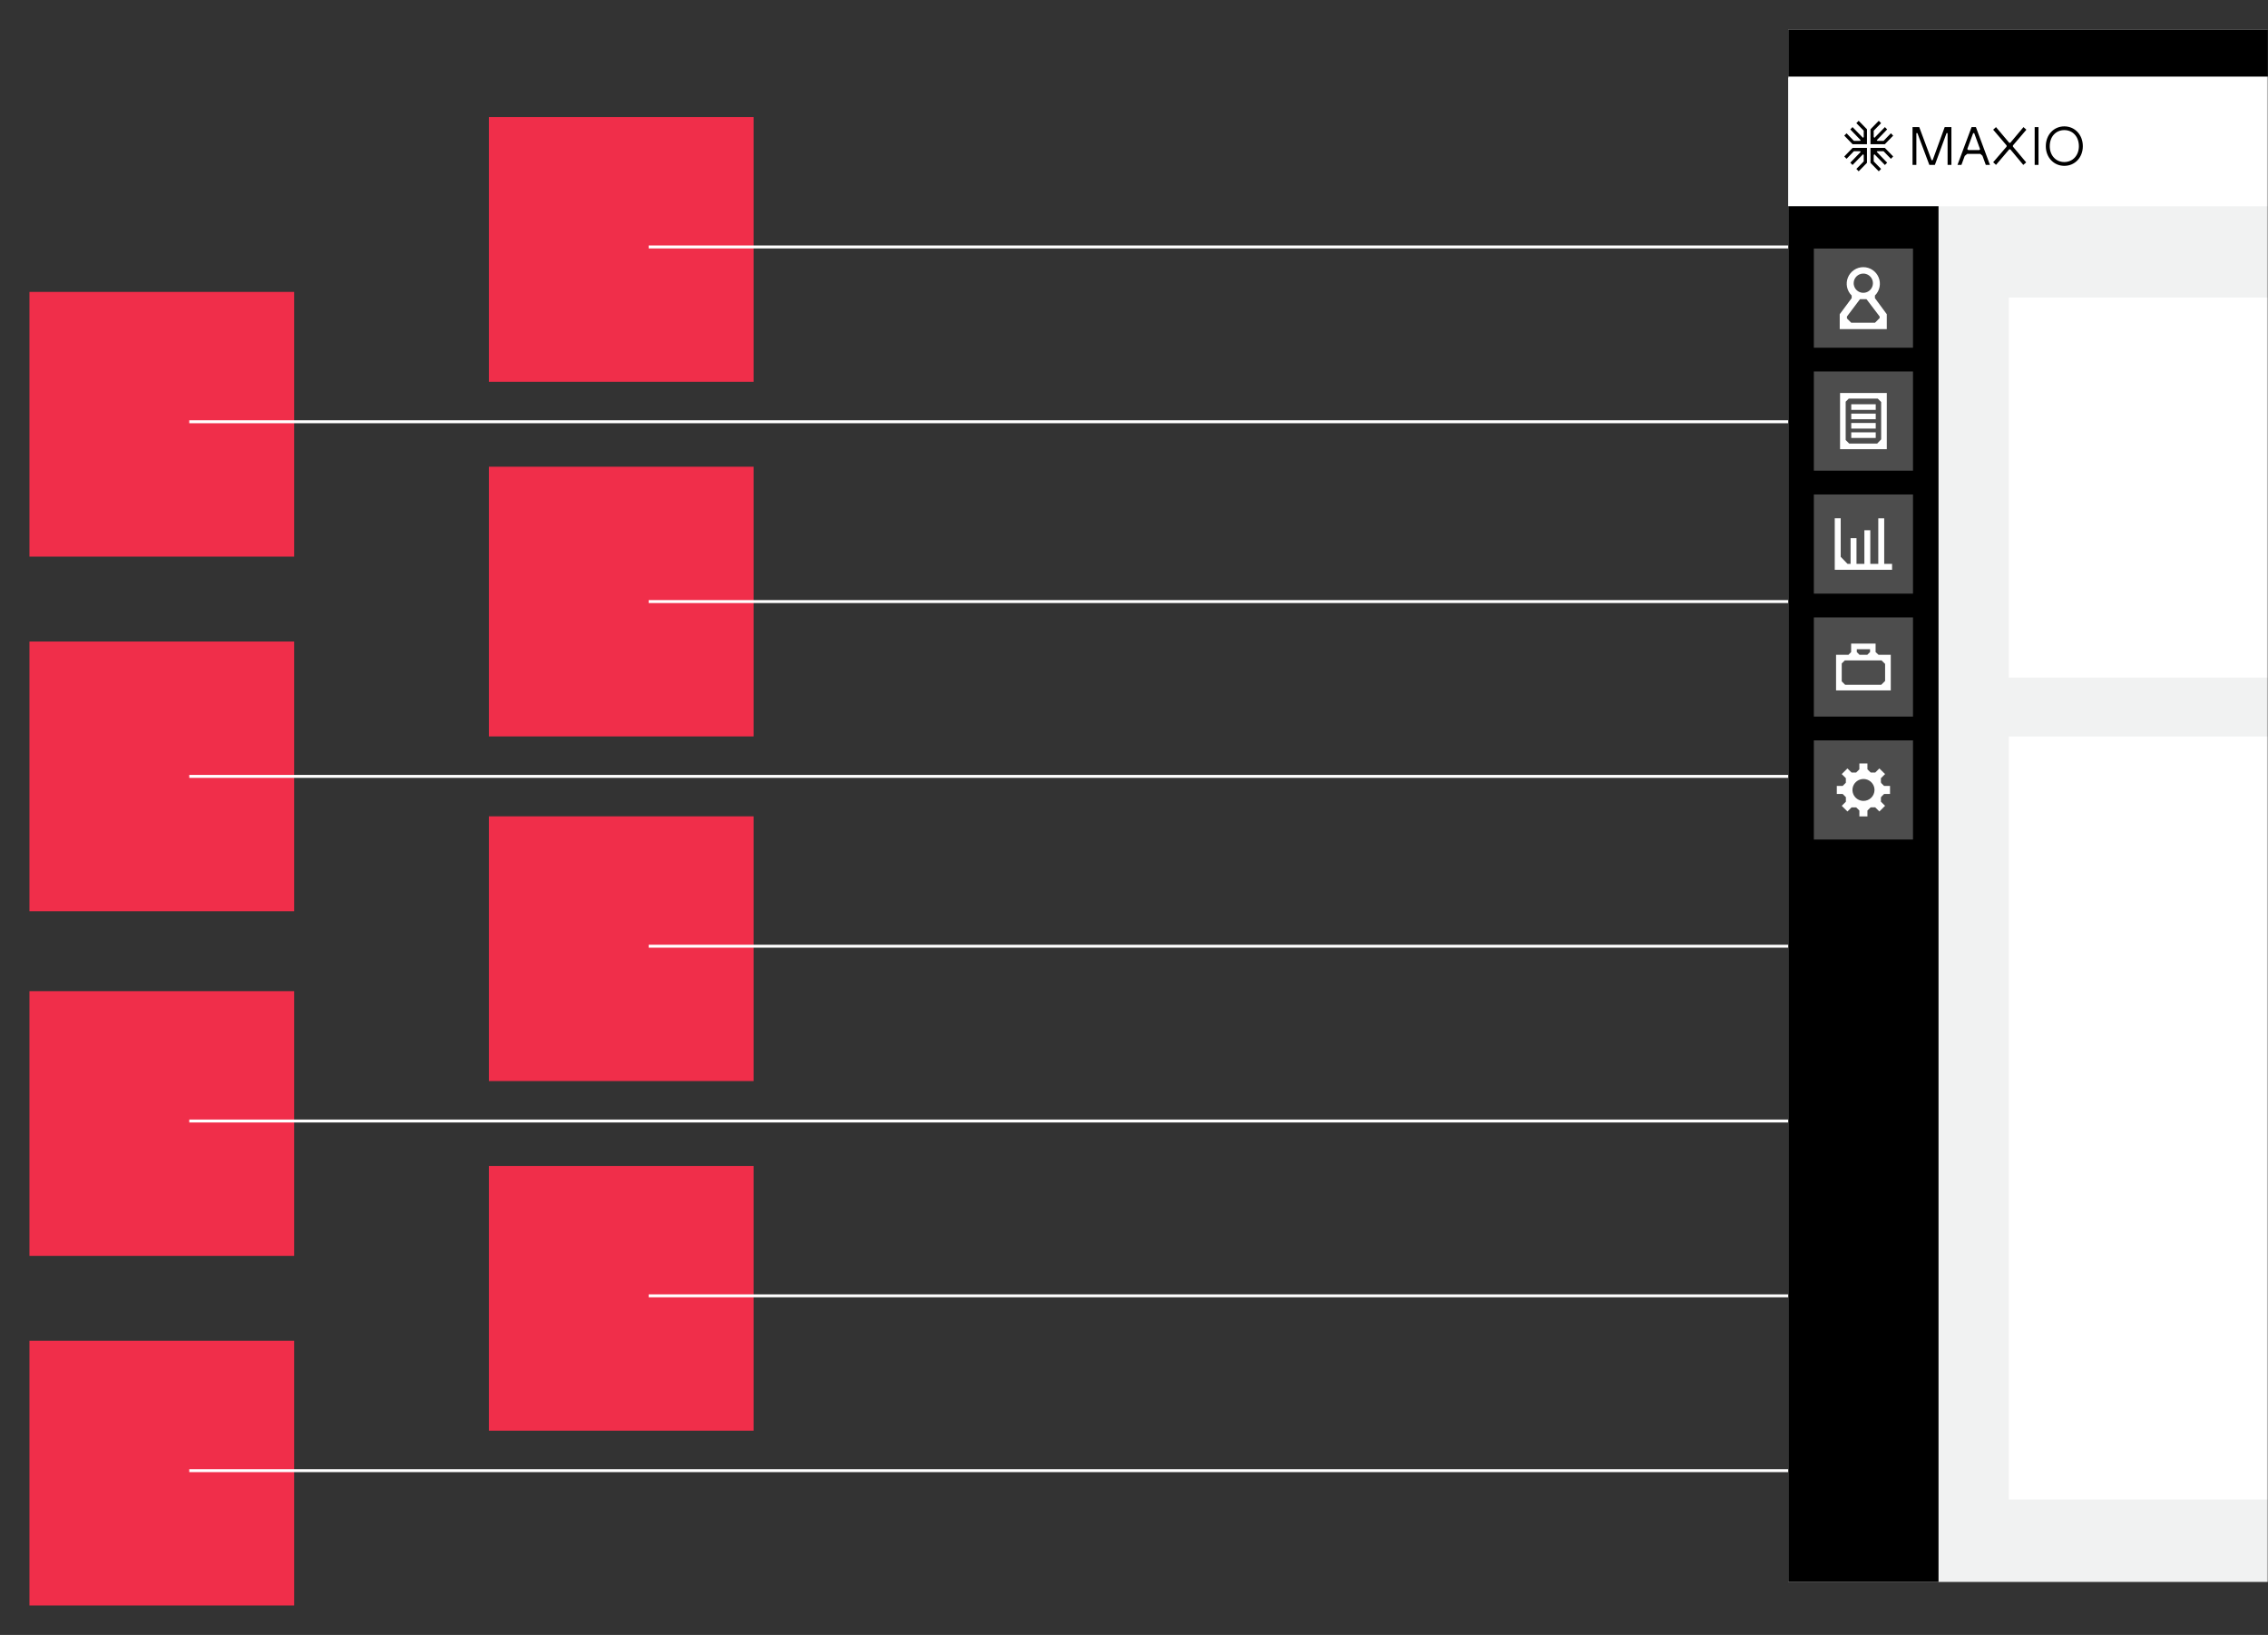 <?xml version="1.0" encoding="UTF-8"?>
<svg xmlns="http://www.w3.org/2000/svg" width="770" height="555" viewBox="0 0 770 555" fill="none">
  <rect x="0" y="0" width="770" height="555" fill="#333333" stroke="none"/>
  <mask id="mask0_1301_594671" style="mask-type:alpha" maskUnits="userSpaceOnUse" x="0" y="0" width="770" height="555">
    <rect width="770" height="555" fill="#D9D9D9"></rect>
  </mask>
  <g mask="url(#mask0_1301_594671)">
    <rect x="165.984" y="395.797" width="89.861" height="89.861" fill="#F02E4A"></rect>
    <rect x="165.984" y="277.113" width="89.861" height="89.861" fill="#F02E4A"></rect>
    <rect x="165.984" y="158.43" width="89.861" height="91.556" fill="#F02E4A"></rect>
    <rect x="165.984" y="39.746" width="89.861" height="89.861" fill="#F02E4A"></rect>
    <path d="M220.24 439.88L783.141 439.88" stroke="white"></path>
    <path d="M220.24 321.196L783.141 321.196" stroke="white"></path>
    <path d="M220.24 204.208L783.141 204.208" stroke="white"></path>
    <path d="M220.24 83.828L783.141 83.828" stroke="white"></path>
    <rect x="10" y="455.14" width="89.861" height="89.861" fill="#F02E4A"></rect>
    <rect x="10" y="336.456" width="89.861" height="89.861" fill="#F02E4A"></rect>
    <rect x="10" y="217.772" width="89.861" height="91.556" fill="#F02E4A"></rect>
    <rect x="10" y="99.088" width="89.861" height="89.861" fill="#F02E4A"></rect>
    <path d="M64.256 499.222L627.156 499.222" stroke="white"></path>
    <path d="M64.256 380.538L627.156 380.538" stroke="white"></path>
    <path d="M64.256 263.55L627.156 263.55" stroke="white"></path>
    <path d="M64.256 143.17L627.156 143.17" stroke="white"></path>
    <rect x="607.141" y="10" width="689.318" height="527" fill="#F1F2F2"></rect>
    <rect x="607.141" y="10" width="689.318" height="16.469" fill="black"></rect>
    <rect x="607.141" y="70" width="44" height="689" transform="rotate(-90 607.141 70)" fill="white"></rect>
    <g clip-path="url(#clip0_1301_594671)">
      <path d="M700.85 42.896C697.249 42.896 694.565 45.779 694.565 49.631C694.565 53.415 697.249 56.296 700.85 56.296C704.474 56.296 707.136 53.413 707.136 49.631C707.136 45.756 704.429 42.896 700.85 42.896ZM700.85 55.006C697.965 55.006 695.907 52.745 695.907 49.631C695.907 46.379 697.965 44.165 700.85 44.165C703.713 44.165 705.794 46.379 705.794 49.631C705.794 52.745 703.713 55.006 700.85 55.006Z" fill="black"></path>
      <path d="M692.084 43.15H690.786V55.975H692.084V43.15Z" fill="black"></path>
      <path d="M687.966 44.027L686.982 43.15L682.508 48.478H682.15L677.655 43.15L676.693 44.027L681.256 49.378V49.77L676.693 55.076L677.655 55.975L682.15 50.692H682.508L686.915 55.975L687.899 55.122L683.403 49.77V49.378L687.966 44.027Z" fill="black"></path>
      <path d="M669.36 43.15L664.574 55.974H665.916L667.04 52.934L667.873 52.238H672.335L673.053 52.862L674.189 55.972H675.599L670.835 43.148L669.36 43.15ZM667.901 50.608L669.899 45.202H670.258L672.254 50.663L671.981 50.945H668.247L667.901 50.608Z" fill="black"></path>
      <path d="M656.141 54.383H655.783L651.601 43.15H649.319V55.975H650.616V45.203H650.974L655.022 55.975H656.901L660.86 45.203H661.218V55.975H662.515V43.15H660.234L656.141 54.383Z" fill="black"></path>
      <path d="M631.028 41L630.245 41.807L632.75 44.368V46.536L632.493 46.779L628.948 43.145L628.187 43.93L631.71 47.586L631.497 47.828H629.417L626.913 45.244L626.141 46.04L628.97 48.958H633.846V43.884L631.028 41Z" fill="black"></path>
      <path d="M637.857 41L638.64 41.807L636.135 44.368V46.536L636.392 46.779L639.937 43.145L640.698 43.93L637.175 47.586L637.388 47.828H639.468L641.972 45.244L642.744 46.04L639.915 48.958H635.039V43.884L637.857 41Z" fill="black"></path>
      <path d="M631.028 58.154L630.245 57.346L632.75 54.786V52.617L632.493 52.375L628.948 56.008L628.187 55.224L631.71 51.568L631.497 51.326H629.417L626.913 53.91L626.141 53.114L628.97 50.196H633.846V55.27L631.028 58.154Z" fill="black"></path>
      <path d="M637.857 58.154L638.64 57.346L636.135 54.786V52.617L636.392 52.375L639.937 56.008L640.698 55.224L637.175 51.568L637.388 51.326H639.468L641.972 53.91L642.744 53.114L639.915 50.196H635.039V55.27L637.857 58.154Z" fill="black"></path>
    </g>
    <rect x="607.141" y="537" width="467" height="51" transform="rotate(-90 607.141 537)" fill="black"></rect>
    <rect x="615.812" y="126.11" width="33.66" height="33.66" fill="#4D4D4D"></rect>
    <rect x="615.812" y="209.59" width="33.66" height="33.66" fill="#4D4D4D"></rect>
    <rect x="615.812" y="167.851" width="33.66" height="33.66" fill="#4D4D4D"></rect>
    <rect x="615.812" y="84.374" width="33.66" height="33.66" fill="#4D4D4D"></rect>
    <rect x="615.812" y="251.327" width="33.66" height="33.66" fill="#4D4D4D"></rect>
    <path d="M638.701 270.48L639.674 269.514H641.673V266.799H639.674L638.701 265.834C638.664 265.736 638.623 265.637 638.58 265.544V264.174L639.994 262.77L638.06 260.85L636.647 262.254H635.239L635.028 262.168L634.003 261.153V259.181H631.268V261.153L630.213 262.201L630.114 262.244H628.621L627.218 260.85L625.282 262.77L626.681 264.164V265.682C626.681 265.695 626.671 265.709 626.665 265.723L625.593 266.799H623.608V269.516H625.593L626.674 270.591C626.68 270.604 626.685 270.619 626.69 270.631V272.15L625.287 273.544L627.221 275.464L628.62 274.072H630.113L630.238 274.123L631.27 275.149V277.134H634.003V275.149L635.002 274.157C635.08 274.126 635.158 274.095 635.236 274.059H636.644L638.06 275.462L639.995 273.542L638.581 272.137V270.769C638.624 270.674 638.664 270.578 638.701 270.48ZM632.666 271.873C631.925 271.873 631.202 271.655 630.587 271.246C629.971 270.838 629.491 270.257 629.208 269.578C628.925 268.899 628.851 268.151 628.995 267.43C629.14 266.709 629.496 266.047 630.019 265.527C630.543 265.007 631.21 264.653 631.936 264.51C632.661 264.366 633.414 264.44 634.098 264.721C634.781 265.003 635.366 265.479 635.777 266.09C636.188 266.702 636.408 267.42 636.408 268.156C636.407 269.141 636.012 270.087 635.31 270.783C634.608 271.48 633.656 271.872 632.664 271.873H632.666Z" fill="white"></path>
    <path d="M636.547 101.199V100.319C637.344 99.537 637.89 98.535 638.115 97.442C638.34 96.349 638.234 95.213 637.81 94.18C637.387 93.147 636.666 92.263 635.738 91.641C634.81 91.019 633.718 90.687 632.6 90.687C631.483 90.687 630.391 91.019 629.463 91.641C628.535 92.263 627.814 93.147 627.391 94.18C626.967 95.213 626.861 96.349 627.086 97.442C627.311 98.535 627.857 99.537 628.654 100.319V101.199L624.596 106.665V111.719H640.575V106.665L636.547 101.199ZM632.601 92.869C633.247 92.869 633.879 93.06 634.416 93.419C634.953 93.777 635.372 94.287 635.619 94.883C635.866 95.479 635.931 96.135 635.805 96.768C635.679 97.401 635.368 97.983 634.911 98.439C634.455 98.895 633.873 99.206 633.239 99.332C632.605 99.459 631.948 99.394 631.351 99.147C630.755 98.9 630.244 98.482 629.885 97.946C629.526 97.409 629.334 96.778 629.334 96.133C629.335 95.268 629.679 94.438 630.292 93.826C630.904 93.214 631.735 92.87 632.601 92.869V92.869ZM631.465 101.575H631.532V101.567H633.63V101.575H633.699L638.152 107.439V107.963L636.579 109.548H628.497L627.051 108.092V107.439L631.465 101.575Z" fill="white"></path>
    <path d="M624.708 133.404V152.479H640.577V133.404H624.708ZM637.323 150.563H627.814L626.618 149.365V136.362L627.664 135.315H637.516L638.667 136.467V149.145L637.323 150.563Z" fill="white"></path>
    <path d="M636.822 137.229H628.513V139.136H636.822V137.229Z" fill="white"></path>
    <path d="M636.822 140.406H628.513V142.313H636.822V140.406Z" fill="white"></path>
    <path d="M636.822 143.583H628.513V145.489H636.822V143.583Z" fill="white"></path>
    <path d="M636.822 146.761H628.513V148.667H636.822V146.761Z" fill="white"></path>
    <path d="M639.7 191.409V175.943H637.689V191.409H634.981V179.99H632.97V191.409H630.292V182.677H628.281V191.409H627.243L624.93 189.009V175.929H622.911V193.433H642.371V191.409H639.7Z" fill="white"></path>
    <path d="M627.571 222.27L628.472 221.351V218.467H636.777V221.351L637.766 222.27H641.928V234.371H623.355V222.27H627.571ZM626.439 232.46H638.693L640.004 231.157V225.376L638.799 224.177H626.333L625.28 225.225V231.304L626.439 232.46ZM630.396 220.379V221.349L631.303 222.268H633.968L634.892 221.349V220.379H630.396Z" fill="white"></path>
    <rect x="682" y="101" width="127" height="129" fill="white"></rect>
    <rect x="682" y="250" width="218" height="259" fill="white"></rect>
  </g>
  <defs>
    <clipPath id="clip0_1301_594671">
      <rect width="80.996" height="17.153" fill="white" transform="translate(626.141 41)"></rect>
    </clipPath>
  </defs>
</svg>
